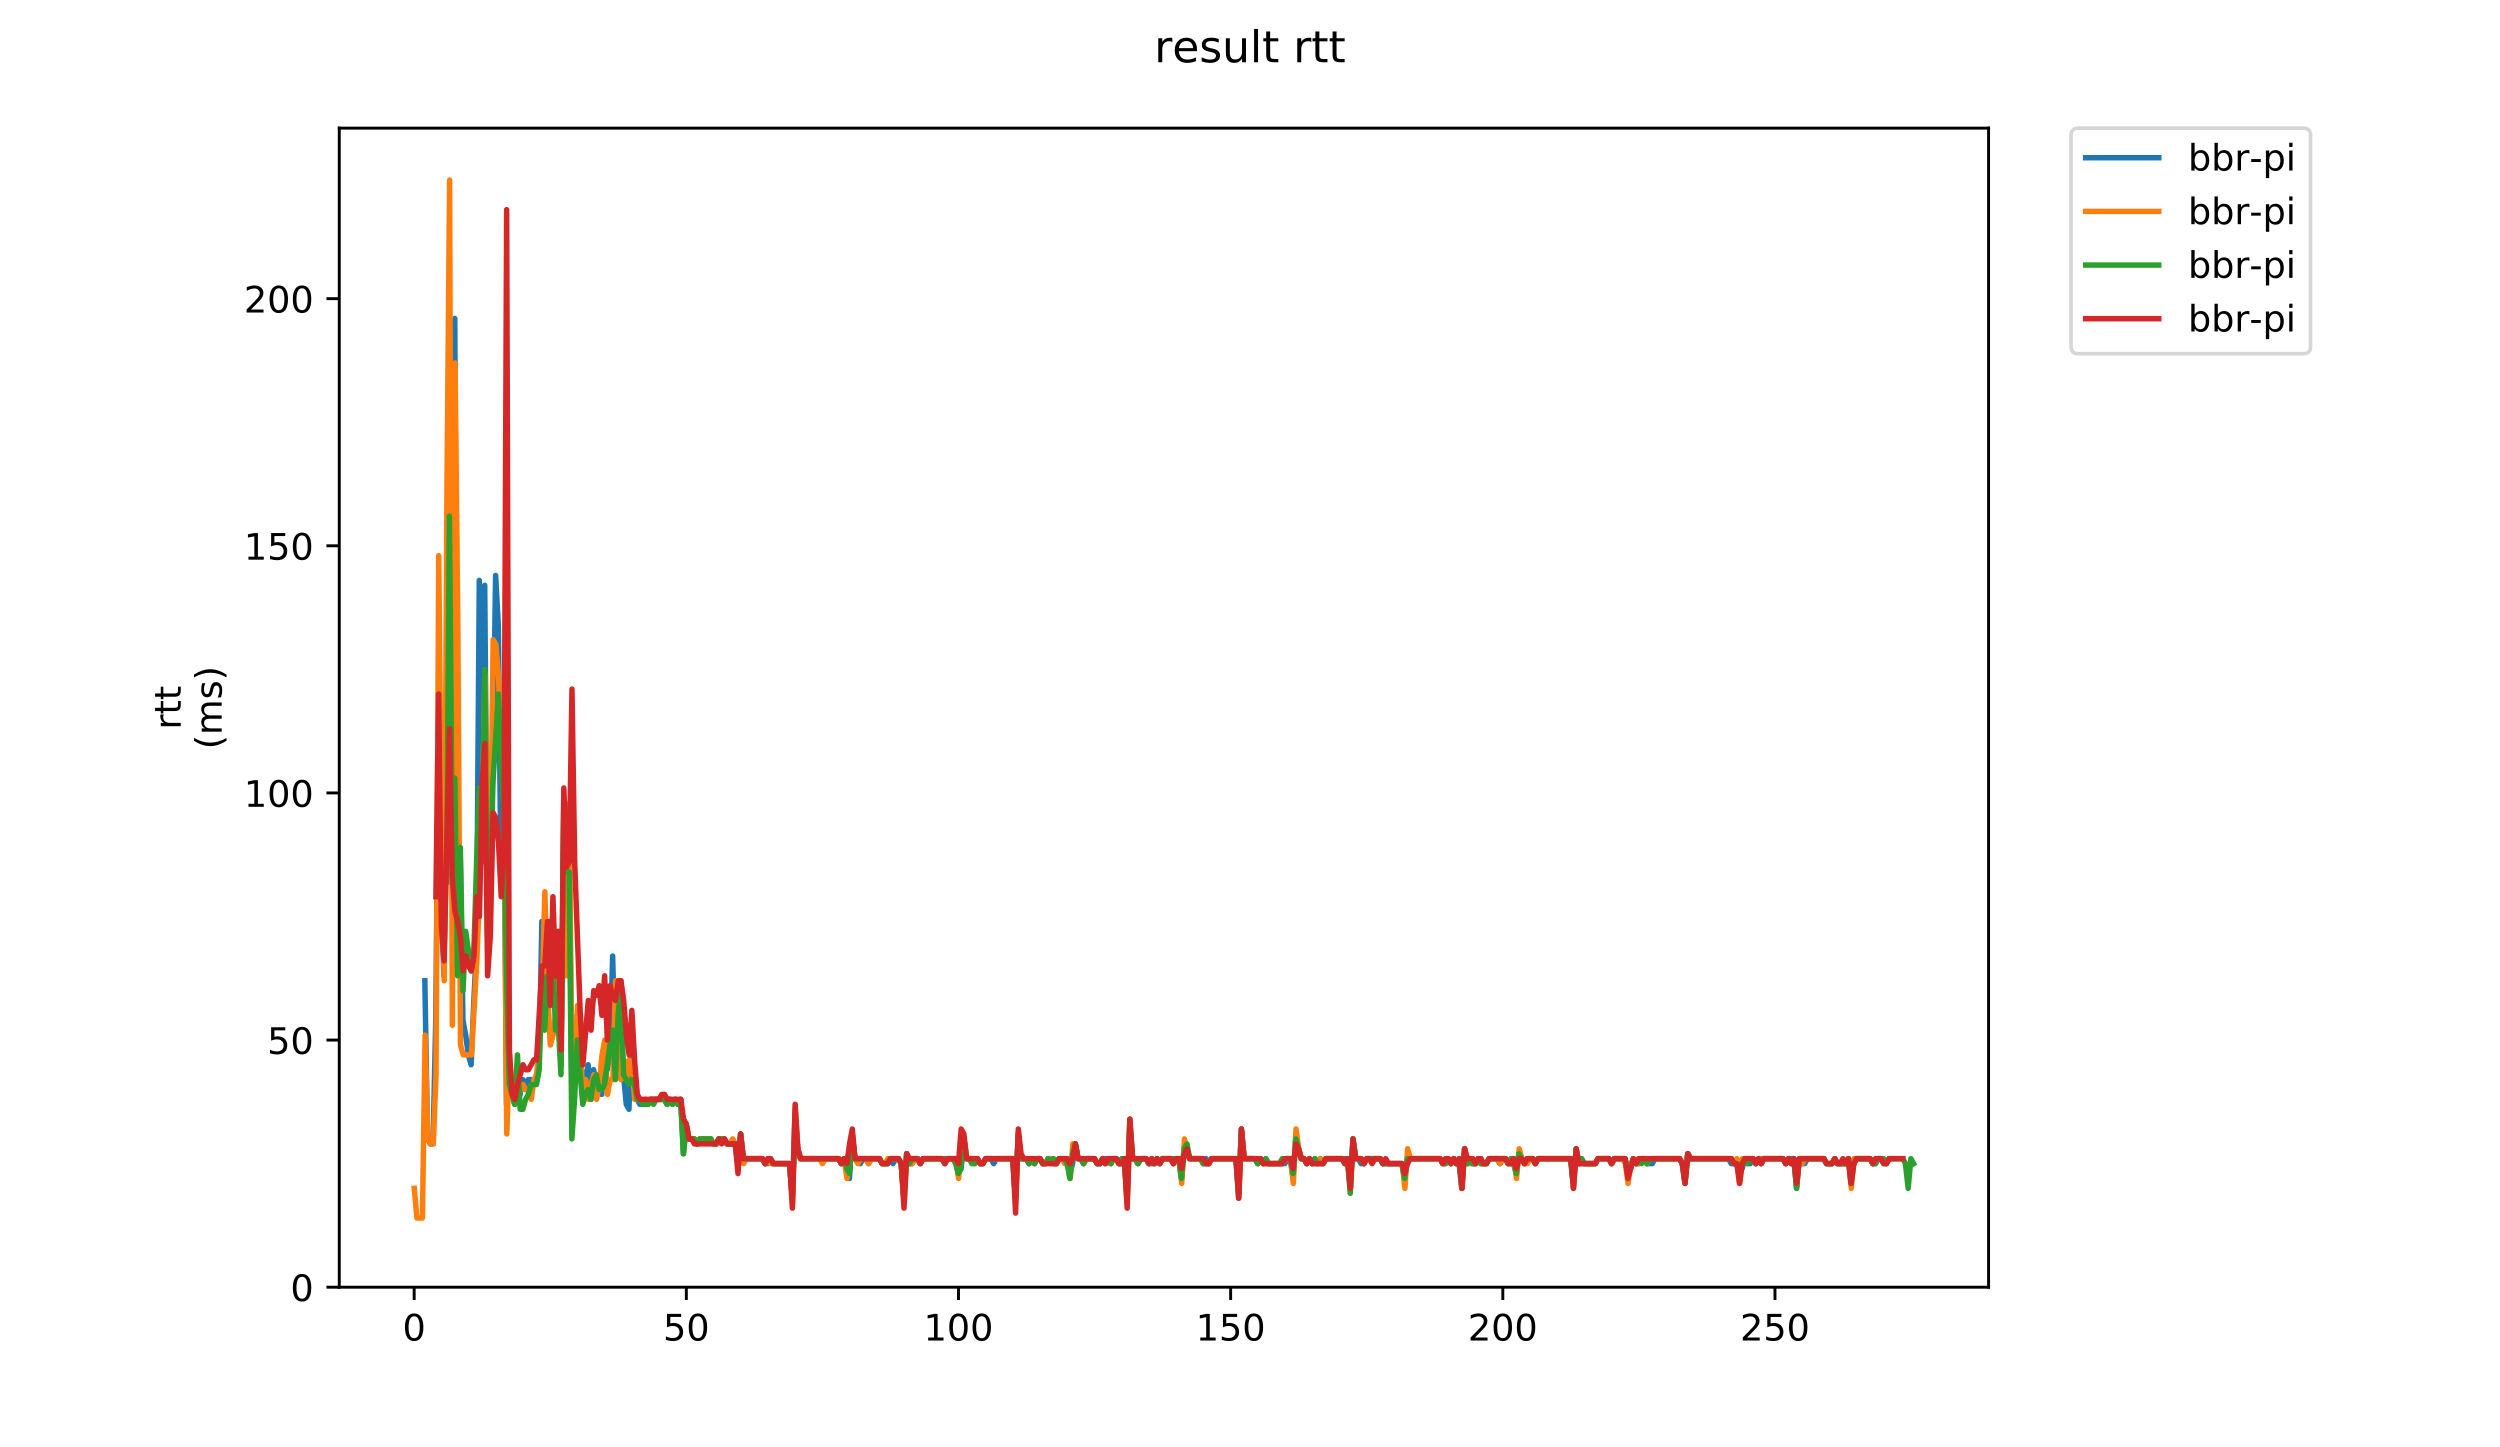 <?xml version="1.0" encoding="utf-8" standalone="no"?>
<!DOCTYPE svg PUBLIC "-//W3C//DTD SVG 1.1//EN"
  "http://www.w3.org/Graphics/SVG/1.1/DTD/svg11.dtd">
<!-- Created with matplotlib (https://matplotlib.org/) -->
<svg height="396pt" version="1.1" viewBox="0 0 684 396" width="684pt" xmlns="http://www.w3.org/2000/svg" xmlns:xlink="http://www.w3.org/1999/xlink">
 <defs>
  <style type="text/css">
*{stroke-linecap:butt;stroke-linejoin:round;}
  </style>
 </defs>
 <g id="figure_1">
  <g id="patch_1">
   <path d="M 0 396 
L 684 396 
L 684 0 
L 0 0 
z
" style="fill:#ffffff;"/>
  </g>
  <g id="axes_1">
   <g id="patch_2">
    <path d="M 92.824 352.174 
L 544.074 352.174 
L 544.074 35.062 
L 92.824 35.062 
z
" style="fill:#ffffff;"/>
   </g>
   <g id="matplotlib.axis_1">
    <g id="xtick_1">
     <g id="line2d_1">
      <defs>
       <path d="M 0 0 
L 0 3.5 
" id="m16e71069cb" style="stroke:#000000;stroke-width:0.8;"/>
      </defs>
      <g>
       <use style="stroke:#000000;stroke-width:0.8;" x="113.316" xlink:href="#m16e71069cb" y="352.174"/>
      </g>
     </g>
     <g id="text_1">
      <!-- 0 -->
      <defs>
       <path d="M 31.781 66.406 
Q 24.172 66.406 20.328 58.906 
Q 16.5 51.422 16.5 36.375 
Q 16.5 21.391 20.328 13.891 
Q 24.172 6.391 31.781 6.391 
Q 39.453 6.391 43.281 13.891 
Q 47.125 21.391 47.125 36.375 
Q 47.125 51.422 43.281 58.906 
Q 39.453 66.406 31.781 66.406 
z
M 31.781 74.219 
Q 44.047 74.219 50.516 64.516 
Q 56.984 54.828 56.984 36.375 
Q 56.984 17.969 50.516 8.266 
Q 44.047 -1.422 31.781 -1.422 
Q 19.531 -1.422 13.062 8.266 
Q 6.594 17.969 6.594 36.375 
Q 6.594 54.828 13.062 64.516 
Q 19.531 74.219 31.781 74.219 
z
" id="DejaVuSans-48"/>
      </defs>
      <g transform="translate(110.135 366.773)scale(0.1 -0.1)">
       <use xlink:href="#DejaVuSans-48"/>
      </g>
     </g>
    </g>
    <g id="xtick_2">
     <g id="line2d_2">
      <g>
       <use style="stroke:#000000;stroke-width:0.8;" x="187.779" xlink:href="#m16e71069cb" y="352.174"/>
      </g>
     </g>
     <g id="text_2">
      <!-- 50 -->
      <defs>
       <path d="M 10.797 72.906 
L 49.516 72.906 
L 49.516 64.594 
L 19.828 64.594 
L 19.828 46.734 
Q 21.969 47.469 24.109 47.828 
Q 26.266 48.188 28.422 48.188 
Q 40.625 48.188 47.75 41.5 
Q 54.891 34.812 54.891 23.391 
Q 54.891 11.625 47.562 5.094 
Q 40.234 -1.422 26.906 -1.422 
Q 22.312 -1.422 17.547 -0.641 
Q 12.797 0.141 7.719 1.703 
L 7.719 11.625 
Q 12.109 9.234 16.797 8.062 
Q 21.484 6.891 26.703 6.891 
Q 35.156 6.891 40.078 11.328 
Q 45.016 15.766 45.016 23.391 
Q 45.016 31 40.078 35.438 
Q 35.156 39.891 26.703 39.891 
Q 22.75 39.891 18.812 39.016 
Q 14.891 38.141 10.797 36.281 
z
" id="DejaVuSans-53"/>
      </defs>
      <g transform="translate(181.416 366.773)scale(0.1 -0.1)">
       <use xlink:href="#DejaVuSans-53"/>
       <use x="63.623" xlink:href="#DejaVuSans-48"/>
      </g>
     </g>
    </g>
    <g id="xtick_3">
     <g id="line2d_3">
      <g>
       <use style="stroke:#000000;stroke-width:0.8;" x="262.241" xlink:href="#m16e71069cb" y="352.174"/>
      </g>
     </g>
     <g id="text_3">
      <!-- 100 -->
      <defs>
       <path d="M 12.406 8.297 
L 28.516 8.297 
L 28.516 63.922 
L 10.984 60.406 
L 10.984 69.391 
L 28.422 72.906 
L 38.281 72.906 
L 38.281 8.297 
L 54.391 8.297 
L 54.391 0 
L 12.406 0 
z
" id="DejaVuSans-49"/>
      </defs>
      <g transform="translate(252.698 366.773)scale(0.1 -0.1)">
       <use xlink:href="#DejaVuSans-49"/>
       <use x="63.623" xlink:href="#DejaVuSans-48"/>
       <use x="127.246" xlink:href="#DejaVuSans-48"/>
      </g>
     </g>
    </g>
    <g id="xtick_4">
     <g id="line2d_4">
      <g>
       <use style="stroke:#000000;stroke-width:0.8;" x="336.704" xlink:href="#m16e71069cb" y="352.174"/>
      </g>
     </g>
     <g id="text_4">
      <!-- 150 -->
      <g transform="translate(327.16 366.773)scale(0.1 -0.1)">
       <use xlink:href="#DejaVuSans-49"/>
       <use x="63.623" xlink:href="#DejaVuSans-53"/>
       <use x="127.246" xlink:href="#DejaVuSans-48"/>
      </g>
     </g>
    </g>
    <g id="xtick_5">
     <g id="line2d_5">
      <g>
       <use style="stroke:#000000;stroke-width:0.8;" x="411.167" xlink:href="#m16e71069cb" y="352.174"/>
      </g>
     </g>
     <g id="text_5">
      <!-- 200 -->
      <defs>
       <path d="M 19.188 8.297 
L 53.609 8.297 
L 53.609 0 
L 7.328 0 
L 7.328 8.297 
Q 12.938 14.109 22.625 23.891 
Q 32.328 33.688 34.812 36.531 
Q 39.547 41.844 41.422 45.531 
Q 43.312 49.219 43.312 52.781 
Q 43.312 58.594 39.234 62.25 
Q 35.156 65.922 28.609 65.922 
Q 23.969 65.922 18.812 64.312 
Q 13.672 62.703 7.812 59.422 
L 7.812 69.391 
Q 13.766 71.781 18.938 73 
Q 24.125 74.219 28.422 74.219 
Q 39.75 74.219 46.484 68.547 
Q 53.219 62.891 53.219 53.422 
Q 53.219 48.922 51.531 44.891 
Q 49.859 40.875 45.406 35.406 
Q 44.188 33.984 37.641 27.219 
Q 31.109 20.453 19.188 8.297 
z
" id="DejaVuSans-50"/>
      </defs>
      <g transform="translate(401.623 366.773)scale(0.1 -0.1)">
       <use xlink:href="#DejaVuSans-50"/>
       <use x="63.623" xlink:href="#DejaVuSans-48"/>
       <use x="127.246" xlink:href="#DejaVuSans-48"/>
      </g>
     </g>
    </g>
    <g id="xtick_6">
     <g id="line2d_6">
      <g>
       <use style="stroke:#000000;stroke-width:0.8;" x="485.63" xlink:href="#m16e71069cb" y="352.174"/>
      </g>
     </g>
     <g id="text_6">
      <!-- 250 -->
      <g transform="translate(476.086 366.773)scale(0.1 -0.1)">
       <use xlink:href="#DejaVuSans-50"/>
       <use x="63.623" xlink:href="#DejaVuSans-53"/>
       <use x="127.246" xlink:href="#DejaVuSans-48"/>
      </g>
     </g>
    </g>
   </g>
   <g id="matplotlib.axis_2">
    <g id="ytick_1">
     <g id="line2d_7">
      <defs>
       <path d="M 0 0 
L -3.5 0 
" id="ma541a413bf" style="stroke:#000000;stroke-width:0.8;"/>
      </defs>
      <g>
       <use style="stroke:#000000;stroke-width:0.8;" x="92.824" xlink:href="#ma541a413bf" y="352.174"/>
      </g>
     </g>
     <g id="text_7">
      <!-- 0 -->
      <g transform="translate(79.461 355.973)scale(0.1 -0.1)">
       <use xlink:href="#DejaVuSans-48"/>
      </g>
     </g>
    </g>
    <g id="ytick_2">
     <g id="line2d_8">
      <g>
       <use style="stroke:#000000;stroke-width:0.8;" x="92.824" xlink:href="#ma541a413bf" y="284.56"/>
      </g>
     </g>
     <g id="text_8">
      <!-- 50 -->
      <g transform="translate(73.099 288.359)scale(0.1 -0.1)">
       <use xlink:href="#DejaVuSans-53"/>
       <use x="63.623" xlink:href="#DejaVuSans-48"/>
      </g>
     </g>
    </g>
    <g id="ytick_3">
     <g id="line2d_9">
      <g>
       <use style="stroke:#000000;stroke-width:0.8;" x="92.824" xlink:href="#ma541a413bf" y="216.945"/>
      </g>
     </g>
     <g id="text_9">
      <!-- 100 -->
      <g transform="translate(66.736 220.745)scale(0.1 -0.1)">
       <use xlink:href="#DejaVuSans-49"/>
       <use x="63.623" xlink:href="#DejaVuSans-48"/>
       <use x="127.246" xlink:href="#DejaVuSans-48"/>
      </g>
     </g>
    </g>
    <g id="ytick_4">
     <g id="line2d_10">
      <g>
       <use style="stroke:#000000;stroke-width:0.8;" x="92.824" xlink:href="#ma541a413bf" y="149.331"/>
      </g>
     </g>
     <g id="text_10">
      <!-- 150 -->
      <g transform="translate(66.736 153.13)scale(0.1 -0.1)">
       <use xlink:href="#DejaVuSans-49"/>
       <use x="63.623" xlink:href="#DejaVuSans-53"/>
       <use x="127.246" xlink:href="#DejaVuSans-48"/>
      </g>
     </g>
    </g>
    <g id="ytick_5">
     <g id="line2d_11">
      <g>
       <use style="stroke:#000000;stroke-width:0.8;" x="92.824" xlink:href="#ma541a413bf" y="81.716"/>
      </g>
     </g>
     <g id="text_11">
      <!-- 200 -->
      <g transform="translate(66.736 85.516)scale(0.1 -0.1)">
       <use xlink:href="#DejaVuSans-50"/>
       <use x="63.623" xlink:href="#DejaVuSans-48"/>
       <use x="127.246" xlink:href="#DejaVuSans-48"/>
      </g>
     </g>
    </g>
    <g id="text_12">
     <!-- rtt -->
     <defs>
      <path d="M 41.109 46.297 
Q 39.594 47.172 37.812 47.578 
Q 36.031 48 33.891 48 
Q 26.266 48 22.188 43.047 
Q 18.109 38.094 18.109 28.812 
L 18.109 0 
L 9.078 0 
L 9.078 54.688 
L 18.109 54.688 
L 18.109 46.188 
Q 20.953 51.172 25.484 53.578 
Q 30.031 56 36.531 56 
Q 37.453 56 38.578 55.875 
Q 39.703 55.766 41.062 55.516 
z
" id="DejaVuSans-114"/>
      <path d="M 18.312 70.219 
L 18.312 54.688 
L 36.812 54.688 
L 36.812 47.703 
L 18.312 47.703 
L 18.312 18.016 
Q 18.312 11.328 20.141 9.422 
Q 21.969 7.516 27.594 7.516 
L 36.812 7.516 
L 36.812 0 
L 27.594 0 
Q 17.188 0 13.234 3.875 
Q 9.281 7.766 9.281 18.016 
L 9.281 47.703 
L 2.688 47.703 
L 2.688 54.688 
L 9.281 54.688 
L 9.281 70.219 
z
" id="DejaVuSans-116"/>
     </defs>
     <g transform="translate(49.459 199.594)rotate(-90)scale(0.1 -0.1)">
      <use xlink:href="#DejaVuSans-114"/>
      <use x="41.113" xlink:href="#DejaVuSans-116"/>
      <use x="80.322" xlink:href="#DejaVuSans-116"/>
     </g>
     <!-- (ms) -->
     <defs>
      <path d="M 31 75.875 
Q 24.469 64.656 21.281 53.656 
Q 18.109 42.672 18.109 31.391 
Q 18.109 20.125 21.312 9.062 
Q 24.516 -2 31 -13.188 
L 23.188 -13.188 
Q 15.875 -1.703 12.234 9.375 
Q 8.594 20.453 8.594 31.391 
Q 8.594 42.281 12.203 53.312 
Q 15.828 64.359 23.188 75.875 
z
" id="DejaVuSans-40"/>
      <path d="M 52 44.188 
Q 55.375 50.25 60.062 53.125 
Q 64.75 56 71.094 56 
Q 79.641 56 84.281 50.016 
Q 88.922 44.047 88.922 33.016 
L 88.922 0 
L 79.891 0 
L 79.891 32.719 
Q 79.891 40.578 77.094 44.375 
Q 74.312 48.188 68.609 48.188 
Q 61.625 48.188 57.562 43.547 
Q 53.516 38.922 53.516 30.906 
L 53.516 0 
L 44.484 0 
L 44.484 32.719 
Q 44.484 40.625 41.703 44.406 
Q 38.922 48.188 33.109 48.188 
Q 26.219 48.188 22.156 43.531 
Q 18.109 38.875 18.109 30.906 
L 18.109 0 
L 9.078 0 
L 9.078 54.688 
L 18.109 54.688 
L 18.109 46.188 
Q 21.188 51.219 25.484 53.609 
Q 29.781 56 35.688 56 
Q 41.656 56 45.828 52.969 
Q 50 49.953 52 44.188 
z
" id="DejaVuSans-109"/>
      <path d="M 44.281 53.078 
L 44.281 44.578 
Q 40.484 46.531 36.375 47.5 
Q 32.281 48.484 27.875 48.484 
Q 21.188 48.484 17.844 46.438 
Q 14.5 44.391 14.5 40.281 
Q 14.5 37.156 16.891 35.375 
Q 19.281 33.594 26.516 31.984 
L 29.594 31.297 
Q 39.156 29.25 43.188 25.516 
Q 47.219 21.781 47.219 15.094 
Q 47.219 7.469 41.188 3.016 
Q 35.156 -1.422 24.609 -1.422 
Q 20.219 -1.422 15.453 -0.562 
Q 10.688 0.297 5.422 2 
L 5.422 11.281 
Q 10.406 8.688 15.234 7.391 
Q 20.062 6.109 24.812 6.109 
Q 31.156 6.109 34.562 8.281 
Q 37.984 10.453 37.984 14.406 
Q 37.984 18.062 35.516 20.016 
Q 33.062 21.969 24.703 23.781 
L 21.578 24.516 
Q 13.234 26.266 9.516 29.906 
Q 5.812 33.547 5.812 39.891 
Q 5.812 47.609 11.281 51.797 
Q 16.75 56 26.812 56 
Q 31.781 56 36.172 55.266 
Q 40.578 54.547 44.281 53.078 
z
" id="DejaVuSans-115"/>
      <path d="M 8.016 75.875 
L 15.828 75.875 
Q 23.141 64.359 26.781 53.312 
Q 30.422 42.281 30.422 31.391 
Q 30.422 20.453 26.781 9.375 
Q 23.141 -1.703 15.828 -13.188 
L 8.016 -13.188 
Q 14.5 -2 17.703 9.062 
Q 20.906 20.125 20.906 31.391 
Q 20.906 42.672 17.703 53.656 
Q 14.5 64.656 8.016 75.875 
z
" id="DejaVuSans-41"/>
     </defs>
     <g transform="translate(60.657 204.995)rotate(-90)scale(0.1 -0.1)">
      <use xlink:href="#DejaVuSans-40"/>
      <use x="39.014" xlink:href="#DejaVuSans-109"/>
      <use x="136.426" xlink:href="#DejaVuSans-115"/>
      <use x="188.525" xlink:href="#DejaVuSans-41"/>
     </g>
    </g>
   </g>
   <g id="line2d_12">
    <path clip-path="url(#p7c402707b9)" d="M 116.239 268.332 
L 116.984 311.606 
L 117.729 312.958 
L 118.473 312.958 
L 119.218 279.151 
L 119.962 200.718 
L 120.707 245.343 
L 121.452 266.98 
L 122.196 226.411 
L 122.941 162.854 
L 123.686 235.877 
L 124.43 87.126 
L 125.175 249.4 
L 125.919 233.173 
L 126.664 279.151 
L 127.409 283.207 
L 128.153 288.617 
L 128.898 291.321 
L 129.643 273.741 
L 130.387 258.866 
L 131.132 158.797 
L 131.876 235.877 
L 132.621 160.149 
L 133.366 250.753 
L 134.11 245.343 
L 134.855 207.479 
L 135.6 157.445 
L 136.344 170.968 
L 137.089 241.287 
L 137.834 207.479 
L 138.578 302.139 
L 139.323 295.378 
L 140.067 299.435 
L 140.812 302.139 
L 142.301 299.435 
L 143.046 295.378 
L 143.791 298.083 
L 144.535 295.378 
L 145.28 295.378 
L 146.024 296.73 
L 146.769 294.026 
L 147.514 289.969 
L 148.258 252.105 
L 149.003 266.98 
L 149.748 265.628 
L 150.492 252.105 
L 151.237 258.866 
L 151.981 264.275 
L 152.726 261.571 
L 153.471 291.321 
L 154.215 233.173 
L 154.96 252.105 
L 155.705 231.82 
L 156.449 295.378 
L 157.194 295.378 
L 157.938 277.798 
L 158.683 289.969 
L 159.428 295.378 
L 160.172 295.378 
L 160.917 291.321 
L 161.662 300.787 
L 162.406 292.673 
L 163.151 296.73 
L 163.895 295.378 
L 164.64 299.435 
L 165.385 288.617 
L 166.129 292.673 
L 166.874 288.617 
L 167.619 261.571 
L 168.363 289.969 
L 169.108 287.264 
L 169.853 294.026 
L 170.597 294.026 
L 171.342 302.139 
L 172.086 303.492 
L 172.831 280.503 
L 173.576 298.083 
L 174.32 300.787 
L 175.065 302.139 
L 177.299 302.139 
L 178.043 300.787 
L 181.767 300.787 
L 182.511 302.139 
L 183.256 300.787 
L 184 302.139 
L 184.745 300.787 
L 185.49 302.139 
L 186.234 300.787 
L 186.979 315.662 
L 187.724 307.549 
L 188.468 311.606 
L 189.957 311.606 
L 190.702 312.958 
L 191.447 311.606 
L 194.425 311.606 
L 195.17 312.958 
L 195.914 312.958 
L 196.659 311.606 
L 198.148 311.606 
L 198.893 312.958 
L 201.127 312.958 
L 201.871 318.367 
L 202.616 310.253 
L 203.361 317.015 
L 208.573 317.015 
L 209.318 318.367 
L 210.062 318.367 
L 210.807 317.015 
L 211.552 318.367 
L 216.019 318.367 
L 216.764 327.833 
L 217.509 304.844 
L 218.253 314.31 
L 218.998 317.015 
L 229.423 317.015 
L 230.167 318.367 
L 230.912 317.015 
L 232.401 322.424 
L 233.146 310.253 
L 233.89 317.015 
L 234.635 317.015 
L 235.38 318.367 
L 236.124 317.015 
L 236.869 317.015 
L 237.614 318.367 
L 238.358 317.015 
L 240.592 317.015 
L 241.337 318.367 
L 242.826 318.367 
L 243.571 317.015 
L 244.315 318.367 
L 245.06 317.015 
L 245.805 317.015 
L 246.549 318.367 
L 247.294 327.833 
L 248.038 315.662 
L 248.783 318.367 
L 249.528 318.367 
L 250.272 317.015 
L 251.017 317.015 
L 251.762 318.367 
L 252.506 317.015 
L 261.442 317.015 
L 262.186 321.072 
L 262.931 319.719 
L 263.676 311.606 
L 264.42 317.015 
L 267.399 317.015 
L 268.143 318.367 
L 268.888 318.367 
L 269.633 317.015 
L 271.122 317.015 
L 271.866 318.367 
L 272.611 317.015 
L 277.079 317.015 
L 277.824 327.833 
L 278.568 310.253 
L 279.313 317.015 
L 280.802 317.015 
L 281.547 318.367 
L 282.291 317.015 
L 283.036 318.367 
L 283.781 317.015 
L 284.525 317.015 
L 285.27 318.367 
L 286.014 318.367 
L 286.759 317.015 
L 287.504 317.015 
L 288.248 318.367 
L 288.993 318.367 
L 289.738 317.015 
L 291.227 317.015 
L 291.971 318.367 
L 292.716 321.072 
L 293.461 318.367 
L 294.205 312.958 
L 294.95 317.015 
L 295.695 317.015 
L 296.439 318.367 
L 297.184 317.015 
L 299.418 317.015 
L 300.162 318.367 
L 300.907 318.367 
L 301.652 317.015 
L 303.141 317.015 
L 303.885 318.367 
L 304.63 317.015 
L 305.375 317.015 
L 306.119 318.367 
L 306.864 318.367 
L 307.609 317.015 
L 308.353 327.833 
L 309.098 307.549 
L 309.842 317.015 
L 310.587 317.015 
L 311.332 318.367 
L 312.076 317.015 
L 313.566 317.015 
L 314.31 318.367 
L 315.8 318.367 
L 316.544 317.015 
L 317.289 318.367 
L 318.033 317.015 
L 320.267 317.015 
L 321.012 318.367 
L 321.757 317.015 
L 322.501 317.015 
L 323.246 322.424 
L 323.99 314.31 
L 324.735 314.31 
L 325.48 317.015 
L 328.458 317.015 
L 329.203 318.367 
L 329.947 317.015 
L 330.692 318.367 
L 331.437 317.015 
L 338.138 317.015 
L 338.883 327.833 
L 339.628 308.901 
L 340.372 317.015 
L 343.351 317.015 
L 344.095 318.367 
L 344.84 317.015 
L 345.585 318.367 
L 346.329 317.015 
L 347.074 318.367 
L 351.542 318.367 
L 352.286 317.015 
L 353.031 317.015 
L 353.776 322.424 
L 354.52 311.606 
L 356.009 317.015 
L 356.754 317.015 
L 357.499 318.367 
L 358.243 317.015 
L 358.988 318.367 
L 359.733 317.015 
L 360.477 318.367 
L 361.222 317.015 
L 361.966 318.367 
L 362.711 317.015 
L 368.668 317.015 
L 369.413 325.128 
L 370.157 311.606 
L 370.902 317.015 
L 371.647 317.015 
L 372.391 318.367 
L 373.136 318.367 
L 373.88 317.015 
L 377.604 317.015 
L 378.348 318.367 
L 383.561 318.367 
L 384.305 322.424 
L 385.05 317.015 
L 393.985 317.015 
L 394.73 318.367 
L 395.475 317.015 
L 396.219 317.015 
L 396.964 318.367 
L 397.709 317.015 
L 398.453 318.367 
L 399.198 318.367 
L 399.942 325.128 
L 400.687 314.31 
L 401.432 318.367 
L 402.176 317.015 
L 402.921 318.367 
L 403.666 318.367 
L 404.41 317.015 
L 405.155 318.367 
L 406.644 318.367 
L 407.389 317.015 
L 409.623 317.015 
L 410.367 318.367 
L 411.112 317.015 
L 411.856 317.015 
L 412.601 318.367 
L 414.09 318.367 
L 414.835 321.072 
L 415.58 315.662 
L 417.069 318.367 
L 417.814 317.015 
L 419.303 317.015 
L 420.047 318.367 
L 420.792 317.015 
L 429.728 317.015 
L 430.472 323.776 
L 431.217 314.31 
L 431.961 318.367 
L 432.706 317.015 
L 433.451 318.367 
L 436.429 318.367 
L 437.174 317.015 
L 440.152 317.015 
L 440.897 318.367 
L 441.642 317.015 
L 444.62 317.015 
L 445.365 321.072 
L 446.109 319.719 
L 446.854 317.015 
L 447.599 318.367 
L 448.343 318.367 
L 449.088 317.015 
L 449.832 317.015 
L 450.577 318.367 
L 452.066 318.367 
L 452.811 317.015 
L 459.513 317.015 
L 460.257 318.367 
L 461.002 323.776 
L 461.747 315.662 
L 462.491 317.015 
L 472.916 317.015 
L 473.661 318.367 
L 475.15 318.367 
L 475.894 321.072 
L 476.639 319.719 
L 477.384 317.015 
L 478.128 318.367 
L 478.873 318.367 
L 479.618 317.015 
L 480.362 318.367 
L 481.107 317.015 
L 481.851 318.367 
L 482.596 317.015 
L 487.809 317.015 
L 488.553 318.367 
L 489.298 317.015 
L 490.787 317.015 
L 491.532 325.128 
L 492.276 317.015 
L 493.021 318.367 
L 493.766 318.367 
L 494.51 317.015 
L 498.978 317.015 
L 499.723 318.367 
L 501.212 318.367 
L 501.956 317.015 
L 502.701 318.367 
L 504.935 318.367 
L 505.68 317.015 
L 506.424 322.424 
L 507.169 318.367 
L 507.913 317.015 
L 511.637 317.015 
L 512.381 318.367 
L 513.126 318.367 
L 513.87 317.015 
L 514.615 317.015 
L 515.36 318.367 
L 516.104 318.367 
L 516.849 317.015 
L 517.594 317.015 
L 517.594 317.015 
" style="fill:none;stroke:#1f77b4;stroke-linecap:square;stroke-width:1.5;"/>
   </g>
   <g id="line2d_13">
    <path clip-path="url(#p7c402707b9)" d="M 113.335 325.128 
L 114.08 333.242 
L 115.569 333.242 
L 116.314 283.207 
L 117.058 311.606 
L 117.803 312.958 
L 118.548 312.958 
L 119.292 294.026 
L 120.037 152.035 
L 120.782 230.468 
L 121.526 268.332 
L 122.271 135.808 
L 123.015 49.262 
L 123.76 280.503 
L 124.505 99.296 
L 125.249 169.615 
L 125.994 285.912 
L 126.739 288.617 
L 128.972 288.617 
L 130.462 262.923 
L 131.206 243.991 
L 131.951 221.002 
L 132.696 184.49 
L 133.44 245.343 
L 134.185 234.525 
L 134.929 175.024 
L 135.674 176.377 
L 136.419 185.843 
L 137.163 204.775 
L 137.908 219.65 
L 138.653 310.253 
L 139.397 288.617 
L 140.142 299.435 
L 140.886 300.787 
L 141.631 300.787 
L 142.376 298.083 
L 143.12 296.73 
L 143.865 298.083 
L 144.61 298.083 
L 145.354 300.787 
L 146.099 295.378 
L 146.844 294.026 
L 147.588 287.264 
L 148.333 272.389 
L 149.077 243.991 
L 149.822 271.037 
L 150.567 285.912 
L 151.311 283.207 
L 152.056 277.798 
L 152.801 268.332 
L 153.545 291.321 
L 154.29 218.298 
L 155.034 266.98 
L 155.779 219.65 
L 156.524 306.196 
L 157.268 292.673 
L 158.013 275.094 
L 158.758 285.912 
L 159.502 300.787 
L 160.247 295.378 
L 160.991 300.787 
L 161.736 296.73 
L 162.481 294.026 
L 163.225 300.787 
L 163.97 296.73 
L 164.715 288.617 
L 165.459 284.56 
L 166.204 299.435 
L 166.948 295.378 
L 167.693 295.378 
L 168.438 268.332 
L 169.182 294.026 
L 169.927 295.378 
L 170.672 289.969 
L 171.416 295.378 
L 172.161 289.969 
L 172.905 291.321 
L 173.65 300.787 
L 175.139 300.787 
L 175.884 302.139 
L 176.629 300.787 
L 177.373 302.139 
L 178.118 300.787 
L 181.841 300.787 
L 182.586 302.139 
L 183.33 300.787 
L 184.075 302.139 
L 184.82 300.787 
L 185.564 302.139 
L 186.309 302.139 
L 187.053 314.31 
L 187.798 308.901 
L 188.543 311.606 
L 190.032 311.606 
L 190.777 312.958 
L 191.521 311.606 
L 194.5 311.606 
L 195.244 312.958 
L 195.989 312.958 
L 196.734 311.606 
L 198.223 311.606 
L 198.967 312.958 
L 199.712 312.958 
L 200.457 311.606 
L 201.201 312.958 
L 201.946 315.662 
L 202.691 311.606 
L 203.435 318.367 
L 204.18 317.015 
L 208.648 317.015 
L 209.392 318.367 
L 210.137 317.015 
L 210.881 318.367 
L 216.094 318.367 
L 216.839 329.185 
L 217.583 303.492 
L 218.328 315.662 
L 219.072 317.015 
L 224.285 317.015 
L 225.029 318.367 
L 225.774 317.015 
L 229.497 317.015 
L 230.242 318.367 
L 230.986 317.015 
L 231.731 322.424 
L 232.476 318.367 
L 233.22 311.606 
L 233.965 317.015 
L 234.71 318.367 
L 235.454 317.015 
L 236.943 317.015 
L 237.688 318.367 
L 238.433 317.015 
L 240.667 317.015 
L 241.411 318.367 
L 242.156 318.367 
L 242.9 317.015 
L 245.879 317.015 
L 246.624 318.367 
L 247.368 329.185 
L 248.113 315.662 
L 248.857 318.367 
L 249.602 318.367 
L 250.347 317.015 
L 251.091 317.015 
L 251.836 318.367 
L 252.581 317.015 
L 257.793 317.015 
L 258.538 318.367 
L 259.282 317.015 
L 261.516 317.015 
L 262.261 322.424 
L 263.005 314.31 
L 263.75 311.606 
L 264.495 317.015 
L 265.984 317.015 
L 266.729 318.367 
L 267.473 317.015 
L 268.218 318.367 
L 268.962 318.367 
L 269.707 317.015 
L 277.153 317.015 
L 277.898 327.833 
L 278.643 310.253 
L 279.387 317.015 
L 280.876 317.015 
L 281.621 318.367 
L 282.366 317.015 
L 284.6 317.015 
L 285.344 318.367 
L 286.089 318.367 
L 286.834 317.015 
L 287.578 317.015 
L 288.323 318.367 
L 289.067 318.367 
L 289.812 317.015 
L 290.557 317.015 
L 291.301 318.367 
L 292.046 317.015 
L 292.791 322.424 
L 293.535 312.958 
L 294.28 314.31 
L 295.024 317.015 
L 295.769 317.015 
L 296.514 318.367 
L 297.258 317.015 
L 299.492 317.015 
L 300.237 318.367 
L 300.981 318.367 
L 301.726 317.015 
L 302.471 318.367 
L 303.215 317.015 
L 303.96 318.367 
L 304.705 317.015 
L 305.449 317.015 
L 306.194 318.367 
L 306.938 318.367 
L 307.683 317.015 
L 308.428 327.833 
L 309.172 308.901 
L 309.917 317.015 
L 310.662 317.015 
L 311.406 318.367 
L 312.151 317.015 
L 313.64 317.015 
L 314.385 318.367 
L 315.129 317.015 
L 315.874 318.367 
L 316.619 317.015 
L 317.363 318.367 
L 318.108 317.015 
L 320.342 317.015 
L 321.086 318.367 
L 321.831 317.015 
L 322.576 317.015 
L 323.32 323.776 
L 324.065 311.606 
L 324.81 315.662 
L 325.554 317.015 
L 328.533 317.015 
L 329.277 318.367 
L 330.767 318.367 
L 331.511 317.015 
L 338.213 317.015 
L 338.957 326.481 
L 339.702 310.253 
L 340.447 317.015 
L 343.425 317.015 
L 344.17 318.367 
L 344.914 317.015 
L 345.659 318.367 
L 350.871 318.367 
L 351.616 317.015 
L 353.105 317.015 
L 353.85 323.776 
L 354.595 308.901 
L 355.339 314.31 
L 356.084 317.015 
L 356.829 317.015 
L 357.573 318.367 
L 358.318 317.015 
L 359.062 318.367 
L 360.552 318.367 
L 361.296 317.015 
L 362.041 318.367 
L 362.786 317.015 
L 367.253 317.015 
L 367.998 318.367 
L 368.743 318.367 
L 369.487 325.128 
L 370.232 312.958 
L 370.976 317.015 
L 372.466 317.015 
L 373.21 318.367 
L 373.955 317.015 
L 377.678 317.015 
L 378.423 318.367 
L 383.635 318.367 
L 384.38 325.128 
L 385.124 314.31 
L 385.869 317.015 
L 394.06 317.015 
L 394.805 318.367 
L 395.549 318.367 
L 396.294 317.015 
L 397.038 318.367 
L 397.783 317.015 
L 398.528 318.367 
L 399.272 317.015 
L 400.017 325.128 
L 400.762 314.31 
L 401.506 318.367 
L 403.74 318.367 
L 404.485 317.015 
L 405.229 318.367 
L 406.719 318.367 
L 407.463 317.015 
L 409.697 317.015 
L 410.442 318.367 
L 411.186 317.015 
L 411.931 317.015 
L 412.676 318.367 
L 413.42 317.015 
L 414.165 317.015 
L 414.909 322.424 
L 415.654 314.31 
L 416.399 317.015 
L 417.143 318.367 
L 417.888 318.367 
L 418.633 317.015 
L 419.377 317.015 
L 420.122 318.367 
L 420.866 317.015 
L 429.802 317.015 
L 430.547 323.776 
L 431.291 315.662 
L 432.036 318.367 
L 436.504 318.367 
L 437.248 317.015 
L 440.227 317.015 
L 440.971 318.367 
L 441.716 317.015 
L 443.95 317.015 
L 444.695 318.367 
L 445.439 323.776 
L 446.184 318.367 
L 446.928 317.015 
L 447.673 318.367 
L 448.418 318.367 
L 449.162 317.015 
L 449.907 317.015 
L 450.652 318.367 
L 451.396 317.015 
L 459.587 317.015 
L 460.332 318.367 
L 461.076 322.424 
L 461.821 315.662 
L 462.566 317.015 
L 473.735 317.015 
L 474.48 318.367 
L 475.224 317.015 
L 475.969 323.776 
L 476.714 317.015 
L 479.692 317.015 
L 480.437 318.367 
L 481.181 317.015 
L 487.883 317.015 
L 488.628 318.367 
L 489.372 317.015 
L 490.117 318.367 
L 490.861 318.367 
L 491.606 322.424 
L 492.351 317.015 
L 493.095 318.367 
L 493.84 317.015 
L 499.052 317.015 
L 499.797 318.367 
L 501.286 318.367 
L 502.031 317.015 
L 502.776 318.367 
L 505.009 318.367 
L 505.754 317.015 
L 506.499 325.128 
L 507.243 317.015 
L 511.711 317.015 
L 512.456 318.367 
L 513.2 317.015 
L 514.69 317.015 
L 514.69 317.015 
" style="fill:none;stroke:#ff7f0e;stroke-linecap:square;stroke-width:1.5;"/>
   </g>
   <g id="line2d_14">
    <path clip-path="url(#p7c402707b9)" d="M 122.208 241.287 
L 122.953 141.217 
L 123.698 225.059 
L 124.442 212.888 
L 125.187 266.98 
L 125.931 231.82 
L 126.676 271.037 
L 127.421 254.809 
L 128.91 265.628 
L 129.655 260.219 
L 130.399 235.877 
L 131.144 215.593 
L 131.888 229.116 
L 132.633 183.138 
L 133.378 256.162 
L 134.122 245.343 
L 134.867 214.241 
L 136.356 189.9 
L 137.101 208.832 
L 137.845 221.002 
L 138.59 266.98 
L 139.335 296.73 
L 140.824 302.139 
L 141.569 288.617 
L 142.313 303.492 
L 143.058 303.492 
L 143.802 300.787 
L 144.547 299.435 
L 145.292 296.73 
L 146.781 296.73 
L 147.526 292.673 
L 148.27 266.98 
L 149.015 281.855 
L 149.759 266.98 
L 150.504 268.332 
L 151.249 261.571 
L 151.993 281.855 
L 152.738 280.503 
L 153.483 294.026 
L 154.227 219.65 
L 154.972 238.582 
L 155.716 238.582 
L 156.461 311.606 
L 157.206 300.787 
L 157.95 284.56 
L 159.44 302.139 
L 160.184 299.435 
L 160.929 298.083 
L 161.674 300.787 
L 162.418 295.378 
L 163.163 294.026 
L 163.907 298.083 
L 164.652 298.083 
L 165.397 296.73 
L 166.886 285.912 
L 167.631 281.855 
L 168.375 295.378 
L 169.12 277.798 
L 169.864 268.332 
L 170.609 294.026 
L 172.098 296.73 
L 172.843 295.378 
L 173.588 296.73 
L 174.332 300.787 
L 175.077 300.787 
L 175.821 302.139 
L 177.311 302.139 
L 178.055 300.787 
L 178.8 302.139 
L 179.545 300.787 
L 181.778 300.787 
L 182.523 302.139 
L 183.268 300.787 
L 184.012 302.139 
L 184.757 300.787 
L 185.502 302.139 
L 186.246 300.787 
L 186.991 315.662 
L 187.735 307.549 
L 188.48 311.606 
L 189.969 311.606 
L 190.714 312.958 
L 191.459 311.606 
L 194.437 311.606 
L 195.182 312.958 
L 195.926 312.958 
L 196.671 311.606 
L 198.16 311.606 
L 198.905 312.958 
L 201.139 312.958 
L 201.883 317.015 
L 202.628 310.253 
L 203.373 317.015 
L 208.585 317.015 
L 209.33 318.367 
L 210.074 317.015 
L 210.819 317.015 
L 211.564 318.367 
L 216.031 318.367 
L 216.776 327.833 
L 217.521 308.901 
L 218.265 314.31 
L 219.01 317.015 
L 229.435 317.015 
L 230.179 318.367 
L 230.924 317.015 
L 231.669 319.719 
L 232.413 321.072 
L 233.158 310.253 
L 233.902 317.015 
L 240.604 317.015 
L 241.349 318.367 
L 242.838 318.367 
L 243.583 317.015 
L 245.816 317.015 
L 246.561 318.367 
L 247.306 327.833 
L 248.05 315.662 
L 248.795 318.367 
L 249.54 317.015 
L 251.029 317.015 
L 251.773 318.367 
L 252.518 317.015 
L 257.73 317.015 
L 258.475 318.367 
L 259.22 317.015 
L 260.709 317.015 
L 261.454 318.367 
L 262.198 321.072 
L 262.943 319.719 
L 263.688 311.606 
L 264.432 317.015 
L 265.177 317.015 
L 265.921 318.367 
L 266.666 318.367 
L 267.411 317.015 
L 268.155 318.367 
L 268.9 318.367 
L 269.645 317.015 
L 277.091 317.015 
L 277.835 327.833 
L 278.58 310.253 
L 279.325 317.015 
L 280.814 317.015 
L 281.559 318.367 
L 282.303 317.015 
L 283.048 318.367 
L 283.792 317.015 
L 284.537 317.015 
L 285.282 318.367 
L 286.026 318.367 
L 286.771 317.015 
L 287.516 318.367 
L 288.26 317.015 
L 289.005 318.367 
L 289.749 317.015 
L 291.239 317.015 
L 291.983 318.367 
L 292.728 322.424 
L 293.473 315.662 
L 294.217 312.958 
L 294.962 317.015 
L 295.706 317.015 
L 296.451 318.367 
L 297.196 317.015 
L 299.43 317.015 
L 300.174 318.367 
L 300.919 318.367 
L 301.664 317.015 
L 302.408 318.367 
L 303.153 317.015 
L 303.897 318.367 
L 304.642 317.015 
L 305.387 317.015 
L 306.131 318.367 
L 306.876 317.015 
L 307.621 317.015 
L 308.365 329.185 
L 309.11 306.196 
L 309.854 317.015 
L 310.599 317.015 
L 311.344 318.367 
L 312.088 317.015 
L 313.578 317.015 
L 314.322 318.367 
L 315.067 317.015 
L 315.811 318.367 
L 316.556 317.015 
L 317.301 318.367 
L 318.045 317.015 
L 322.513 317.015 
L 323.258 322.424 
L 324.002 314.31 
L 324.747 312.958 
L 325.492 317.015 
L 328.47 317.015 
L 329.215 318.367 
L 330.704 318.367 
L 331.449 317.015 
L 338.15 317.015 
L 338.895 326.481 
L 339.64 308.901 
L 340.384 317.015 
L 343.363 317.015 
L 344.107 318.367 
L 344.852 317.015 
L 345.597 318.367 
L 346.341 317.015 
L 347.086 318.367 
L 350.064 318.367 
L 350.809 317.015 
L 353.043 317.015 
L 353.787 321.072 
L 354.532 311.606 
L 356.021 317.015 
L 356.766 317.015 
L 357.511 318.367 
L 358.255 317.015 
L 359 318.367 
L 359.744 317.015 
L 360.489 318.367 
L 361.978 318.367 
L 362.723 317.015 
L 367.191 317.015 
L 367.935 318.367 
L 368.68 317.015 
L 369.425 326.481 
L 370.169 311.606 
L 370.914 317.015 
L 372.403 317.015 
L 373.148 318.367 
L 373.892 317.015 
L 377.616 317.015 
L 378.36 318.367 
L 383.573 318.367 
L 384.317 322.424 
L 385.062 317.015 
L 393.997 317.015 
L 394.742 318.367 
L 395.487 318.367 
L 396.231 317.015 
L 396.976 318.367 
L 397.72 317.015 
L 398.465 318.367 
L 399.21 317.015 
L 399.954 325.128 
L 400.699 314.31 
L 401.444 318.367 
L 402.188 317.015 
L 402.933 318.367 
L 403.677 318.367 
L 404.422 317.015 
L 405.167 318.367 
L 406.656 318.367 
L 407.401 317.015 
L 411.868 317.015 
L 412.613 318.367 
L 413.358 317.015 
L 414.102 317.015 
L 414.847 321.072 
L 415.592 315.662 
L 417.081 318.367 
L 417.825 317.015 
L 419.315 317.015 
L 420.059 318.367 
L 420.804 317.015 
L 429.739 317.015 
L 430.484 325.128 
L 431.229 314.31 
L 431.973 318.367 
L 432.718 317.015 
L 433.463 318.367 
L 436.441 318.367 
L 437.186 317.015 
L 440.164 317.015 
L 440.909 318.367 
L 441.654 317.015 
L 444.632 317.015 
L 445.377 321.072 
L 446.121 319.719 
L 446.866 317.015 
L 447.611 318.367 
L 448.355 317.015 
L 449.1 318.367 
L 449.844 317.015 
L 450.589 318.367 
L 451.334 317.015 
L 459.525 317.015 
L 460.269 318.367 
L 461.014 323.776 
L 461.758 315.662 
L 462.503 317.015 
L 473.672 317.015 
L 474.417 318.367 
L 475.162 318.367 
L 475.906 321.072 
L 476.651 318.367 
L 477.396 317.015 
L 478.14 318.367 
L 478.885 317.015 
L 479.63 317.015 
L 480.374 318.367 
L 481.119 317.015 
L 481.863 318.367 
L 482.608 317.015 
L 487.82 317.015 
L 488.565 318.367 
L 489.31 317.015 
L 490.054 318.367 
L 490.799 317.015 
L 491.544 325.128 
L 492.288 317.015 
L 498.99 317.015 
L 499.734 318.367 
L 501.224 318.367 
L 501.968 317.015 
L 502.713 318.367 
L 504.947 318.367 
L 505.691 317.015 
L 506.436 323.776 
L 507.181 318.367 
L 507.925 317.015 
L 511.649 317.015 
L 512.393 318.367 
L 513.138 318.367 
L 513.882 317.015 
L 515.372 317.015 
L 516.116 318.367 
L 516.861 317.015 
L 520.584 317.015 
L 521.329 318.367 
L 522.073 325.128 
L 522.818 317.015 
L 523.563 318.367 
L 523.563 318.367 
" style="fill:none;stroke:#2ca02c;stroke-linecap:square;stroke-width:1.5;"/>
   </g>
   <g id="line2d_15">
    <path clip-path="url(#p7c402707b9)" d="M 119.26 245.343 
L 120.004 189.9 
L 120.749 253.457 
L 121.493 262.923 
L 122.983 199.366 
L 123.727 239.934 
L 124.472 249.4 
L 125.217 252.105 
L 125.961 256.162 
L 126.706 265.628 
L 127.45 261.571 
L 128.195 264.275 
L 128.94 265.628 
L 129.684 261.571 
L 130.429 245.343 
L 131.174 250.753 
L 131.918 214.241 
L 132.663 203.422 
L 133.407 266.98 
L 134.152 256.162 
L 134.897 222.354 
L 135.641 223.707 
L 136.386 230.468 
L 137.131 245.343 
L 137.875 233.173 
L 138.62 57.375 
L 139.364 287.264 
L 140.109 299.435 
L 140.854 300.787 
L 141.598 296.73 
L 143.088 291.321 
L 143.832 292.673 
L 144.577 292.673 
L 146.066 289.969 
L 146.811 289.969 
L 148.3 264.275 
L 149.045 264.275 
L 149.789 252.105 
L 150.534 275.094 
L 151.279 245.343 
L 152.023 266.98 
L 152.768 254.809 
L 153.512 287.264 
L 154.257 215.593 
L 155.002 237.23 
L 155.746 235.877 
L 156.491 188.547 
L 157.236 235.877 
L 158.725 276.446 
L 159.469 291.321 
L 160.959 273.741 
L 161.703 281.855 
L 162.448 271.037 
L 163.193 272.389 
L 163.937 269.685 
L 164.682 277.798 
L 165.426 266.98 
L 166.171 284.56 
L 166.916 269.685 
L 167.66 272.389 
L 168.405 273.741 
L 169.15 268.332 
L 169.894 268.332 
L 170.639 273.741 
L 171.383 283.207 
L 172.128 288.617 
L 172.873 276.446 
L 173.617 289.969 
L 174.362 299.435 
L 175.107 300.787 
L 180.319 300.787 
L 181.064 299.435 
L 181.808 299.435 
L 182.553 300.787 
L 186.276 300.787 
L 187.021 306.196 
L 187.765 307.549 
L 188.51 311.606 
L 189.255 311.606 
L 189.999 312.958 
L 195.956 312.958 
L 196.701 311.606 
L 197.445 312.958 
L 198.19 311.606 
L 198.935 312.958 
L 201.169 312.958 
L 201.913 321.072 
L 202.658 310.253 
L 203.402 317.015 
L 208.615 317.015 
L 209.359 318.367 
L 210.104 317.015 
L 210.849 317.015 
L 211.593 318.367 
L 216.061 318.367 
L 216.806 330.538 
L 217.55 302.139 
L 218.295 314.31 
L 219.04 317.015 
L 229.464 317.015 
L 230.209 318.367 
L 230.954 317.015 
L 231.698 318.367 
L 232.443 312.958 
L 233.188 308.901 
L 233.932 317.015 
L 240.634 317.015 
L 241.378 318.367 
L 242.868 318.367 
L 243.612 317.015 
L 245.846 317.015 
L 246.591 318.367 
L 247.335 330.538 
L 248.08 315.662 
L 248.825 317.015 
L 251.059 317.015 
L 251.803 318.367 
L 252.548 317.015 
L 257.76 317.015 
L 258.505 318.367 
L 259.25 317.015 
L 261.483 317.015 
L 262.228 318.367 
L 262.973 308.901 
L 263.717 310.253 
L 264.462 317.015 
L 267.44 317.015 
L 268.185 318.367 
L 268.93 318.367 
L 269.674 317.015 
L 277.121 317.015 
L 277.865 331.89 
L 278.61 308.901 
L 279.354 315.662 
L 280.099 317.015 
L 284.567 317.015 
L 285.311 318.367 
L 289.035 318.367 
L 289.779 317.015 
L 292.013 317.015 
L 292.758 318.367 
L 293.502 317.015 
L 294.247 312.958 
L 294.992 317.015 
L 299.459 317.015 
L 300.204 318.367 
L 300.949 318.367 
L 301.693 317.015 
L 302.438 318.367 
L 303.183 317.015 
L 305.416 317.015 
L 306.161 318.367 
L 306.906 318.367 
L 307.65 317.015 
L 308.395 330.538 
L 309.14 306.196 
L 309.884 317.015 
L 313.607 317.015 
L 314.352 318.367 
L 315.097 317.015 
L 315.841 318.367 
L 316.586 317.015 
L 317.33 318.367 
L 318.075 317.015 
L 320.309 317.015 
L 321.054 318.367 
L 321.798 317.015 
L 322.543 317.015 
L 323.287 319.719 
L 324.032 315.662 
L 324.777 314.31 
L 325.521 317.015 
L 329.245 317.015 
L 329.989 318.367 
L 330.734 318.367 
L 331.478 317.015 
L 338.18 317.015 
L 338.925 327.833 
L 339.669 308.901 
L 340.414 317.015 
L 344.882 317.015 
L 345.626 318.367 
L 350.839 318.367 
L 351.583 317.015 
L 353.073 317.015 
L 353.817 319.719 
L 354.562 312.958 
L 355.306 314.31 
L 356.051 317.015 
L 356.796 317.015 
L 357.54 318.367 
L 358.285 317.015 
L 359.03 318.367 
L 362.008 318.367 
L 362.753 317.015 
L 367.221 317.015 
L 367.965 318.367 
L 368.71 317.015 
L 369.454 325.128 
L 370.199 311.606 
L 370.944 317.015 
L 372.433 317.015 
L 373.178 318.367 
L 373.922 317.015 
L 374.667 317.015 
L 375.411 318.367 
L 376.156 317.015 
L 377.645 317.015 
L 378.39 318.367 
L 379.135 317.015 
L 379.879 318.367 
L 383.602 318.367 
L 384.347 321.072 
L 385.092 318.367 
L 385.836 317.015 
L 394.027 317.015 
L 394.772 318.367 
L 395.516 317.015 
L 396.261 317.015 
L 397.006 318.367 
L 397.75 317.015 
L 398.495 318.367 
L 399.24 317.015 
L 399.984 325.128 
L 400.729 314.31 
L 401.473 317.015 
L 402.963 317.015 
L 403.707 318.367 
L 404.452 317.015 
L 405.197 317.015 
L 405.941 318.367 
L 406.686 318.367 
L 407.43 317.015 
L 411.898 317.015 
L 412.643 318.367 
L 413.387 318.367 
L 414.132 317.015 
L 414.877 319.719 
L 415.621 317.015 
L 416.366 317.015 
L 417.111 318.367 
L 417.855 317.015 
L 419.344 317.015 
L 420.089 318.367 
L 420.834 317.015 
L 429.769 317.015 
L 430.514 325.128 
L 431.259 314.31 
L 432.003 318.367 
L 436.471 318.367 
L 437.216 317.015 
L 440.194 317.015 
L 440.939 318.367 
L 441.683 317.015 
L 444.662 317.015 
L 445.406 322.424 
L 446.896 317.015 
L 447.64 318.367 
L 448.385 317.015 
L 459.554 317.015 
L 460.299 318.367 
L 461.044 323.776 
L 461.788 315.662 
L 462.533 317.015 
L 473.702 317.015 
L 474.447 318.367 
L 475.192 318.367 
L 475.936 323.776 
L 476.681 318.367 
L 477.425 317.015 
L 479.659 317.015 
L 480.404 318.367 
L 481.149 317.015 
L 481.893 318.367 
L 482.638 317.015 
L 487.85 317.015 
L 488.595 318.367 
L 489.339 317.015 
L 490.084 318.367 
L 490.829 317.015 
L 491.573 323.776 
L 492.318 317.015 
L 499.02 317.015 
L 499.764 318.367 
L 501.253 318.367 
L 501.998 317.015 
L 502.743 318.367 
L 503.487 318.367 
L 504.232 317.015 
L 504.977 318.367 
L 505.721 317.015 
L 506.466 323.776 
L 507.211 318.367 
L 507.955 317.015 
L 511.678 317.015 
L 512.423 318.367 
L 513.168 317.015 
L 514.657 317.015 
L 515.401 318.367 
L 516.146 318.367 
L 516.891 317.015 
L 520.614 317.015 
L 520.614 317.015 
" style="fill:none;stroke:#d62728;stroke-linecap:square;stroke-width:1.5;"/>
   </g>
   <g id="patch_3">
    <path d="M 92.824 352.174 
L 92.824 35.062 
" style="fill:none;stroke:#000000;stroke-linecap:square;stroke-linejoin:miter;stroke-width:0.8;"/>
   </g>
   <g id="patch_4">
    <path d="M 544.074 352.174 
L 544.074 35.062 
" style="fill:none;stroke:#000000;stroke-linecap:square;stroke-linejoin:miter;stroke-width:0.8;"/>
   </g>
   <g id="patch_5">
    <path d="M 92.824 352.174 
L 544.074 352.174 
" style="fill:none;stroke:#000000;stroke-linecap:square;stroke-linejoin:miter;stroke-width:0.8;"/>
   </g>
   <g id="patch_6">
    <path d="M 92.824 35.062 
L 544.074 35.062 
" style="fill:none;stroke:#000000;stroke-linecap:square;stroke-linejoin:miter;stroke-width:0.8;"/>
   </g>
   <g id="legend_1">
    <g id="patch_7">
     <path d="M 568.636 96.775 
L 630.169 96.775 
Q 632.169 96.775 632.169 94.775 
L 632.169 37.062 
Q 632.169 35.062 630.169 35.062 
L 568.636 35.062 
Q 566.636 35.062 566.636 37.062 
L 566.636 94.775 
Q 566.636 96.775 568.636 96.775 
z
" style="fill:#ffffff;opacity:0.8;stroke:#cccccc;stroke-linejoin:miter;"/>
    </g>
    <g id="line2d_16">
     <path d="M 570.636 43.161 
L 590.636 43.161 
" style="fill:none;stroke:#1f77b4;stroke-linecap:square;stroke-width:1.5;"/>
    </g>
    <g id="line2d_17"/>
    <g id="text_13">
     <!-- bbr-pi -->
     <defs>
      <path d="M 48.688 27.297 
Q 48.688 37.203 44.609 42.844 
Q 40.531 48.484 33.406 48.484 
Q 26.266 48.484 22.188 42.844 
Q 18.109 37.203 18.109 27.297 
Q 18.109 17.391 22.188 11.75 
Q 26.266 6.109 33.406 6.109 
Q 40.531 6.109 44.609 11.75 
Q 48.688 17.391 48.688 27.297 
z
M 18.109 46.391 
Q 20.953 51.266 25.266 53.625 
Q 29.594 56 35.594 56 
Q 45.562 56 51.781 48.094 
Q 58.016 40.188 58.016 27.297 
Q 58.016 14.406 51.781 6.484 
Q 45.562 -1.422 35.594 -1.422 
Q 29.594 -1.422 25.266 0.953 
Q 20.953 3.328 18.109 8.203 
L 18.109 0 
L 9.078 0 
L 9.078 75.984 
L 18.109 75.984 
z
" id="DejaVuSans-98"/>
      <path d="M 4.891 31.391 
L 31.203 31.391 
L 31.203 23.391 
L 4.891 23.391 
z
" id="DejaVuSans-45"/>
      <path d="M 18.109 8.203 
L 18.109 -20.797 
L 9.078 -20.797 
L 9.078 54.688 
L 18.109 54.688 
L 18.109 46.391 
Q 20.953 51.266 25.266 53.625 
Q 29.594 56 35.594 56 
Q 45.562 56 51.781 48.094 
Q 58.016 40.188 58.016 27.297 
Q 58.016 14.406 51.781 6.484 
Q 45.562 -1.422 35.594 -1.422 
Q 29.594 -1.422 25.266 0.953 
Q 20.953 3.328 18.109 8.203 
z
M 48.688 27.297 
Q 48.688 37.203 44.609 42.844 
Q 40.531 48.484 33.406 48.484 
Q 26.266 48.484 22.188 42.844 
Q 18.109 37.203 18.109 27.297 
Q 18.109 17.391 22.188 11.75 
Q 26.266 6.109 33.406 6.109 
Q 40.531 6.109 44.609 11.75 
Q 48.688 17.391 48.688 27.297 
z
" id="DejaVuSans-112"/>
      <path d="M 9.422 54.688 
L 18.406 54.688 
L 18.406 0 
L 9.422 0 
z
M 9.422 75.984 
L 18.406 75.984 
L 18.406 64.594 
L 9.422 64.594 
z
" id="DejaVuSans-105"/>
     </defs>
     <g transform="translate(598.636 46.661)scale(0.1 -0.1)">
      <use xlink:href="#DejaVuSans-98"/>
      <use x="63.477" xlink:href="#DejaVuSans-98"/>
      <use x="126.953" xlink:href="#DejaVuSans-114"/>
      <use x="167.973" xlink:href="#DejaVuSans-45"/>
      <use x="204.057" xlink:href="#DejaVuSans-112"/>
      <use x="267.533" xlink:href="#DejaVuSans-105"/>
     </g>
    </g>
    <g id="line2d_18">
     <path d="M 570.636 57.839 
L 590.636 57.839 
" style="fill:none;stroke:#ff7f0e;stroke-linecap:square;stroke-width:1.5;"/>
    </g>
    <g id="line2d_19"/>
    <g id="text_14">
     <!-- bbr-pi -->
     <g transform="translate(598.636 61.339)scale(0.1 -0.1)">
      <use xlink:href="#DejaVuSans-98"/>
      <use x="63.477" xlink:href="#DejaVuSans-98"/>
      <use x="126.953" xlink:href="#DejaVuSans-114"/>
      <use x="167.973" xlink:href="#DejaVuSans-45"/>
      <use x="204.057" xlink:href="#DejaVuSans-112"/>
      <use x="267.533" xlink:href="#DejaVuSans-105"/>
     </g>
    </g>
    <g id="line2d_20">
     <path d="M 570.636 72.517 
L 590.636 72.517 
" style="fill:none;stroke:#2ca02c;stroke-linecap:square;stroke-width:1.5;"/>
    </g>
    <g id="line2d_21"/>
    <g id="text_15">
     <!-- bbr-pi -->
     <g transform="translate(598.636 76.017)scale(0.1 -0.1)">
      <use xlink:href="#DejaVuSans-98"/>
      <use x="63.477" xlink:href="#DejaVuSans-98"/>
      <use x="126.953" xlink:href="#DejaVuSans-114"/>
      <use x="167.973" xlink:href="#DejaVuSans-45"/>
      <use x="204.057" xlink:href="#DejaVuSans-112"/>
      <use x="267.533" xlink:href="#DejaVuSans-105"/>
     </g>
    </g>
    <g id="line2d_22">
     <path d="M 570.636 87.195 
L 590.636 87.195 
" style="fill:none;stroke:#d62728;stroke-linecap:square;stroke-width:1.5;"/>
    </g>
    <g id="line2d_23"/>
    <g id="text_16">
     <!-- bbr-pi -->
     <g transform="translate(598.636 90.695)scale(0.1 -0.1)">
      <use xlink:href="#DejaVuSans-98"/>
      <use x="63.477" xlink:href="#DejaVuSans-98"/>
      <use x="126.953" xlink:href="#DejaVuSans-114"/>
      <use x="167.973" xlink:href="#DejaVuSans-45"/>
      <use x="204.057" xlink:href="#DejaVuSans-112"/>
      <use x="267.533" xlink:href="#DejaVuSans-105"/>
     </g>
    </g>
   </g>
  </g>
  <g id="text_17">
   <!-- result rtt -->
   <defs>
    <path d="M 56.203 29.594 
L 56.203 25.203 
L 14.891 25.203 
Q 15.484 15.922 20.484 11.062 
Q 25.484 6.203 34.422 6.203 
Q 39.594 6.203 44.453 7.469 
Q 49.312 8.734 54.109 11.281 
L 54.109 2.781 
Q 49.266 0.734 44.188 -0.344 
Q 39.109 -1.422 33.891 -1.422 
Q 20.797 -1.422 13.156 6.188 
Q 5.516 13.812 5.516 26.812 
Q 5.516 40.234 12.766 48.109 
Q 20.016 56 32.328 56 
Q 43.359 56 49.781 48.891 
Q 56.203 41.797 56.203 29.594 
z
M 47.219 32.234 
Q 47.125 39.594 43.094 43.984 
Q 39.062 48.391 32.422 48.391 
Q 24.906 48.391 20.391 44.141 
Q 15.875 39.891 15.188 32.172 
z
" id="DejaVuSans-101"/>
    <path d="M 8.5 21.578 
L 8.5 54.688 
L 17.484 54.688 
L 17.484 21.922 
Q 17.484 14.156 20.5 10.266 
Q 23.531 6.391 29.594 6.391 
Q 36.859 6.391 41.078 11.031 
Q 45.312 15.672 45.312 23.688 
L 45.312 54.688 
L 54.297 54.688 
L 54.297 0 
L 45.312 0 
L 45.312 8.406 
Q 42.047 3.422 37.719 1 
Q 33.406 -1.422 27.688 -1.422 
Q 18.266 -1.422 13.375 4.438 
Q 8.5 10.297 8.5 21.578 
z
M 31.109 56 
z
" id="DejaVuSans-117"/>
    <path d="M 9.422 75.984 
L 18.406 75.984 
L 18.406 0 
L 9.422 0 
z
" id="DejaVuSans-108"/>
    <path id="DejaVuSans-32"/>
   </defs>
   <g transform="translate(315.818 17.038)scale(0.12 -0.12)">
    <use xlink:href="#DejaVuSans-114"/>
    <use x="41.082" xlink:href="#DejaVuSans-101"/>
    <use x="102.605" xlink:href="#DejaVuSans-115"/>
    <use x="154.705" xlink:href="#DejaVuSans-117"/>
    <use x="218.084" xlink:href="#DejaVuSans-108"/>
    <use x="245.867" xlink:href="#DejaVuSans-116"/>
    <use x="285.076" xlink:href="#DejaVuSans-32"/>
    <use x="316.863" xlink:href="#DejaVuSans-114"/>
    <use x="357.977" xlink:href="#DejaVuSans-116"/>
    <use x="397.186" xlink:href="#DejaVuSans-116"/>
   </g>
  </g>
 </g>
 <defs>
  <clipPath id="p7c402707b9">
   <rect height="317.112" width="451.25" x="92.824" y="35.062"/>
  </clipPath>
 </defs>
</svg>
